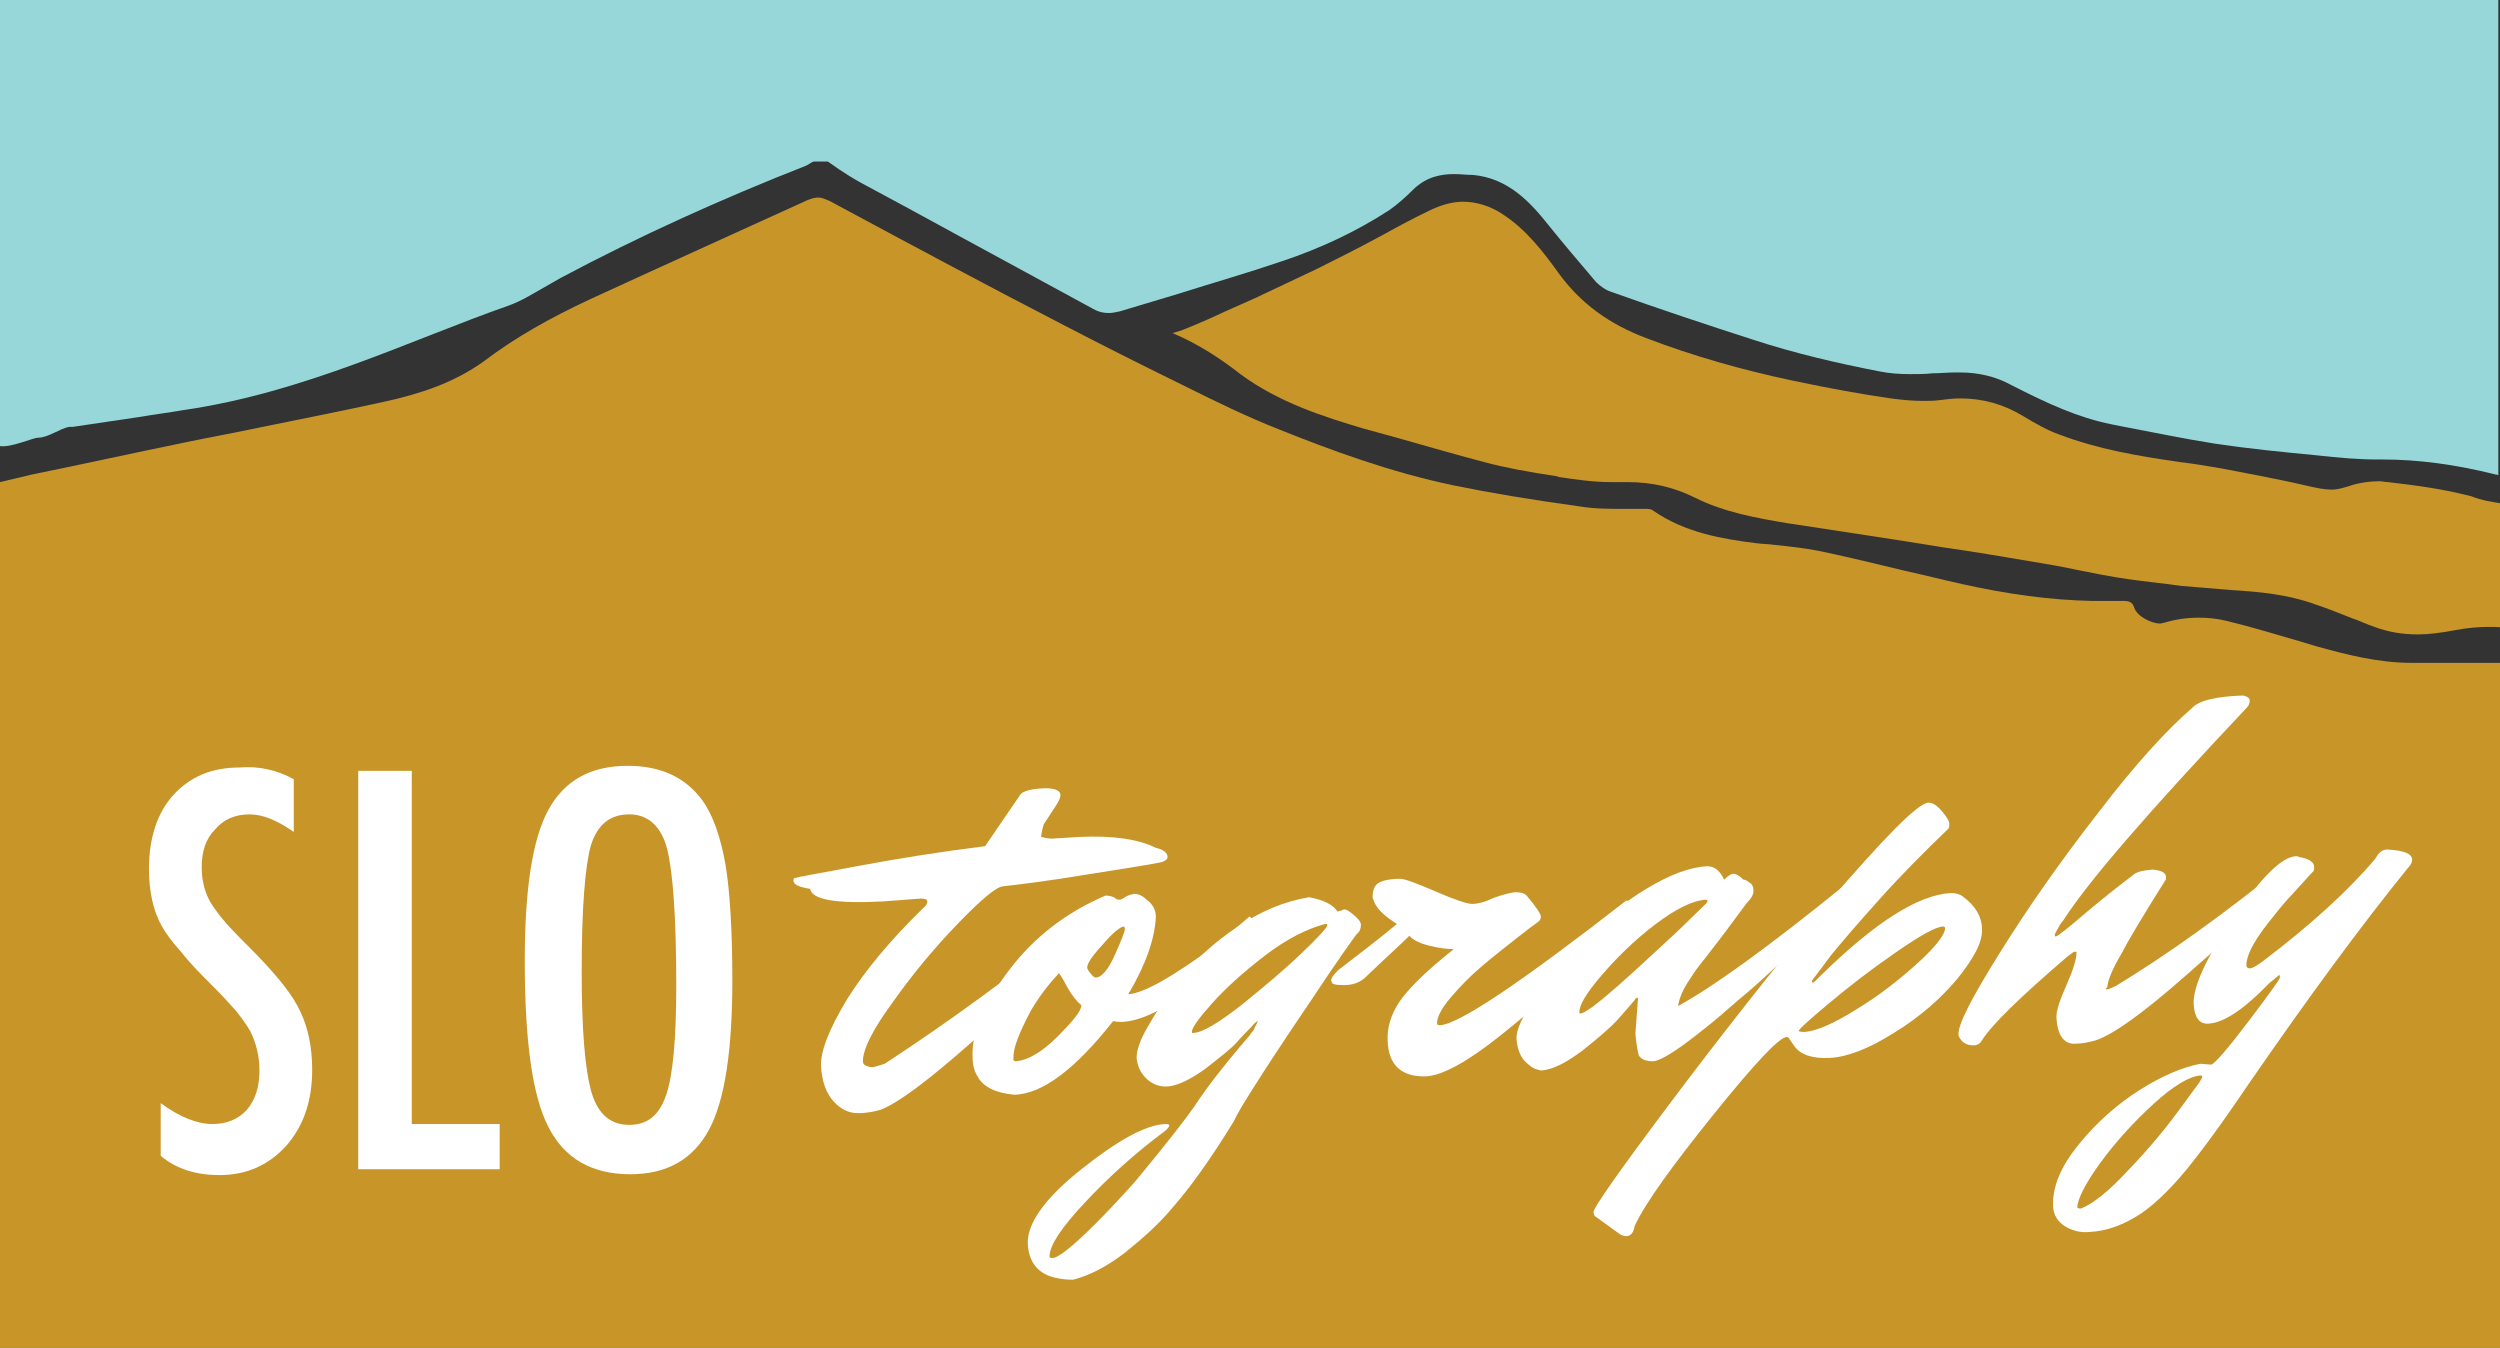 <?xml version="1.0" encoding="utf-8"?>
<!-- Generator: Adobe Illustrator 20.1.0, SVG Export Plug-In . SVG Version: 6.00 Build 0)  -->
<svg version="1.1" id="Layer_1" xmlns="http://www.w3.org/2000/svg" xmlns:xlink="http://www.w3.org/1999/xlink" x="0px" y="0px"
	 viewBox="0 0 298.7 161" style="enable-background:new 0 0 298.7 161;" xml:space="preserve">
<rect x="0" y="0" width="298.7" height="161" fill="#333333" stroke="none"/>
<style type="text/css">
	.st0{clip-path:url(#SVGID_2_);fill:#C89529;}
	.st1{clip-path:url(#SVGID_2_);fill:#97D7DA;}
	.st2{clip-path:url(#SVGID_2_);fill:#FFFFFF;}
</style>
<g>
	<defs>
		<rect id="SVGID_1_" width="298.7" height="161"/>
	</defs>
	<clipPath id="SVGID_2_">
		<use xlink:href="#SVGID_1_"  style="overflow:visible;"/>
	</clipPath>
	<path class="st0" d="M285.3,57.6c-0.3,0-0.7-0.1-1-0.1c-1.2,0-2.6,0.2-3.7,0.6c-0.7,0.2-1.3,0.4-2,0.4c-0.9,0-1.8-0.2-2.7-0.4
		c-3.8-0.9-7.3-1.5-10.3-2.1c-1.7-0.3-3.5-0.6-5.2-0.8c-4.8-0.7-9.7-1.5-14.4-3.3c-1.4-0.5-2.8-1.3-4.3-2.2
		c-2.3-1.4-4.8-2.1-7.5-2.1c-0.8,0-1.6,0.1-2.4,0.2c-0.7,0.1-1.4,0.1-2,0.1c-1.2,0-2.4-0.1-3.9-0.3c-3.5-0.5-7.3-1.2-11.6-2.1
		c-6.2-1.3-12.1-3-17.6-5.1c-4.5-1.7-7.9-4.2-10.5-7.8c-1.8-2.5-3.8-5.1-6.5-6.9c-1.6-1.1-3.3-1.6-4.9-1.6c-1.3,0-2.7,0.4-4.1,1.1
		c-2.1,1-4.1,2.1-6.1,3.2c-2.4,1.3-4.8,2.5-7.2,3.7c-2.5,1.2-4.9,2.3-7.4,3.5l-3.6,1.6c-1.7,0.8-3.5,1.6-5.3,2.3
		c-0.3,0.1-0.7,0.2-1,0.3c3.1,1.3,5.8,3.1,8.1,4.9c4.6,3.4,10,5.1,14.7,6.5l4,1.1c3.5,1,7,2,10.4,2.9c2.6,0.7,5.4,1.2,8.7,1.7
		l0.3,0.1c2,0.3,4.1,0.6,6.1,0.6c0.3,0,0.6,0,0.9,0c0.4,0,0.7,0,1.1,0c3,0,5.6,0.6,8.2,1.9c3.4,1.7,7.3,2.4,10.9,3
		c2.7,0.4,13.7,2.1,13.7,2.1l5,0.8c3.5,0.5,7.1,1.1,10.6,1.7c1.8,0.3,3.6,0.6,5.4,1c2,0.4,4,0.8,6.1,1.1c2.1,0.3,4.2,0.5,6.3,0.8
		l2.4,0.2c1.2,0.1,2.4,0.2,3.6,0.3c3.3,0.2,6.7,0.5,10,1.7c1.5,0.5,3,1.1,4.5,1.7c0.9,0.3,1.7,0.7,2.6,1c1.6,0.6,3.3,0.9,5.2,0.9
		c1.3,0,2.8-0.2,4.4-0.5c1.5-0.3,2.9-0.4,4.2-0.4c0.6,0,1.1,0,1.7,0.1V60.2c-1.3-0.2-2.7-0.4-3.9-0.9
		C291.8,58.4,288.7,58,285.3,57.6"/>
	<path class="st1" d="M4.5,52.3c1.3,0,2.6-1.1,3.8-1.3l0.4,0c2.7-0.4,5.4-0.8,8.1-1.2c1.7-0.3,3.4-0.5,5.1-0.8
		c14.5-2.1,27.2-8.4,38.9-12.5c1.4-0.5,2.7-1.3,4.1-2.1c0.7-0.4,1.4-0.8,2.1-1.2c9.2-4.9,19.1-9.4,29.3-13.4
		c0.2-0.1,0.4-0.2,0.5-0.3l0.4-0.2h1.7c0,0,0.9,0.6,1.3,0.9c0.9,0.6,1.7,1.1,2.6,1.6c3.9,2.1,7.8,4.2,11.8,6.4
		c5.3,2.9,10.7,5.8,16,8.7c0.7,0.4,1.3,0.5,1.9,0.5c0.4,0,0.8-0.1,1.3-0.2c2.3-0.7,4.7-1.4,7-2.1c4.1-1.3,8.3-2.5,12.4-3.9
		c4.5-1.5,8.8-3.5,12.8-6.1c1-0.7,2-1.6,2.8-2.4c1.7-1.7,3.6-1.9,5-1.9c0.7,0,1.4,0.1,2.2,0.1c4.2,0.4,6.8,3.2,9.1,6.1
		c1.6,2,3.4,4.1,5.6,6.7c0.5,0.5,1.2,1,1.9,1.2c5.6,2,11.3,3.9,16.9,5.7c4.9,1.6,10,2.8,15.2,3.8c1,0.2,2.2,0.3,3.5,0.3
		c0.9,0,1.8,0,2.7-0.1c0.9,0,1.8-0.1,2.7-0.1l0.6,0c2.2,0,4.3,0.5,6.1,1.5c4.3,2.2,8,3.9,12,4.7l1,0.2c3.7,0.7,7.5,1.5,11.3,2.1
		c4,0.6,8,1,12.2,1.4c2.7,0.3,5,0.5,7.3,0.5h0.6c4.3,0,8.7,0.6,13.5,1.8c0.1,0,0.2,0,0.3,0.1V0H0v53.3C1.3,53.5,4,52.3,4.5,52.3"/>
	<path class="st0" d="M294.9,79.2c-2.2,0-4.3,0-6.5,0h-0.2c-4.1,0-7.9-1-11.5-2l-2-0.6c-2.8-0.8-5.7-1.7-8.6-2.4
		c-1.2-0.3-2.3-0.4-3.4-0.4c-1.4,0-2.8,0.2-4.1,0.6c-0.2,0-0.3,0.1-0.5,0.1c-1.1,0-2.8-0.9-3.1-1.9c-0.2-0.6-0.5-0.8-1.3-0.8l-2.2,0
		c-0.5,0-1,0-1.5,0c-5-0.1-10.1-0.8-15.5-2c-2.3-0.5-4.6-1.1-6.9-1.6c-3.3-0.8-6.6-1.6-9.9-2.3c-1.9-0.4-3.8-0.6-5.7-0.8
		c-0.7-0.1-1.4-0.1-2.2-0.2c-3.9-0.5-8.4-1.2-12.3-3.9c-0.2-0.2-0.7-0.2-0.9-0.2c-0.9,0-1.7,0-2.6,0c-1.7,0-3.5,0-5.3-0.3
		c-5.8-0.8-10.6-1.6-15-2.5c-7.7-1.6-14.9-4.3-20.9-6.7c-3.8-1.5-7.5-3.3-10.9-5c-4.9-2.4-9.9-4.9-14.7-7.4
		C117.7,34,108.4,29,99.1,24c-0.5-0.2-0.9-0.4-1.3-0.4c-0.4,0-0.8,0.1-1.3,0.3c0,0-20.7,9.4-26.1,11.9c-4.7,2.2-8.8,4.5-12.5,7.3
		c-3.7,2.7-7.9,4-12,4.9c-5,1.1-10.1,2.1-15,3.1c-2.8,0.6-5.6,1.1-8.5,1.7c-3.4,0.7-6.7,1.4-10,2.1c-2.8,0.6-5.7,1.2-8.6,1.8L0,57.6
		c0,0,0,0,0,0V161h298.7V79.2L294.9,79.2z"/>
	<path class="st2" d="M35.1,93.1v6.3c-2-1.4-3.7-2.1-5.3-2.1c-1.7,0-3.1,0.6-4.1,1.8c-1.1,1.1-1.6,2.6-1.6,4.5
		c0,1.7,0.4,3.1,1.1,4.3c0.4,0.6,1,1.5,1.9,2.5c0.9,1,2.1,2.2,3.5,3.6c2.6,2.7,4.4,4.9,5.3,6.9c0.9,1.9,1.4,4.2,1.4,6.9
		c0,3.7-1,6.7-3.1,9.1c-2.1,2.3-4.7,3.5-8,3.5c-2.7,0-5.1-0.7-7-2.3v-6.3c2.3,1.7,4.4,2.5,6.2,2.5c1.7,0,3.1-0.6,4.1-1.7
		c1-1.2,1.5-2.7,1.5-4.7c0-1.7-0.4-3.3-1.1-4.7c-0.4-0.7-0.9-1.4-1.6-2.3c-0.7-0.8-1.6-1.8-2.6-2.8c-1.6-1.6-3-3-4-4.3
		c-1.1-1.2-1.9-2.3-2.4-3.2c-1-1.8-1.5-4.1-1.5-6.8c0-3.7,1-6.7,2.9-8.8c2-2.2,4.6-3.3,7.9-3.3C30.9,91.5,33.1,92,35.1,93.1"/>
	<polygon class="st2" points="42.8,92.1 49.2,92.1 49.2,134.3 59.7,134.3 59.7,139.7 42.8,139.7 	"/>
	<path class="st2" d="M87.5,117.1c0,8.4-0.9,14.4-2.8,17.9c-1.9,3.5-5,5.3-9.4,5.3c-4.6,0-7.9-1.9-9.8-5.7
		c-1.9-3.7-2.8-10.3-2.8-19.8c0-8.5,0.9-14.5,2.8-18c1.9-3.5,5-5.3,9.5-5.3c4,0,6.9,1.4,8.9,4.1c1.3,1.8,2.2,4.4,2.8,7.8
		C87.2,106.5,87.5,111.1,87.5,117.1 M80.8,117.8c0-8.2-0.4-13.7-1.1-16.4c-0.7-2.7-2.3-4.1-4.5-4.1c-2.3,0-3.8,1.2-4.6,3.7
		c-0.7,2.5-1.1,7.5-1.1,15.1c0,7,0.4,11.8,1.2,14.5c0.8,2.6,2.3,3.8,4.5,3.8c2.2,0,3.6-1.2,4.4-3.6
		C80.4,128.5,80.8,124.1,80.8,117.8"/>
	<path class="st2" d="M125.7,100.2l3.2-0.2c4.2-0.2,7.2,0.3,9.2,1.3c0.9,0.2,1.4,0.6,1.4,1.1c0,0.3-0.4,0.6-1.2,0.7
		c-0.8,0.2-3.6,0.6-8.5,1.4c-4.8,0.8-8.2,1.2-10,1.4c-0.8,0.1-2.6,1.6-5.3,4.4c-2.8,2.9-5.4,6-7.8,9.4c-2.5,3.4-3.6,5.7-3.6,7.1
		c0,0.2,0.1,0.4,0.3,0.5c0.2,0.1,0.5,0.2,0.8,0.2c0.3,0,0.8-0.2,1.5-0.4c7.8-5.1,15.3-10.6,22.6-16.5c0.4,0.3,0.6,0.6,0.6,1
		c0,0.4-0.2,0.8-0.6,1.3c-0.4,0.4-1,1-1.8,1.8c-0.8,0.8-2.2,2.2-4.4,4.3c-2.1,2.1-4.2,3.9-6.1,5.6c-5.1,4.5-8.7,7.2-10.8,8
		c-0.7,0.2-1.6,0.4-2.7,0.4c-1,0-2-0.4-2.9-1.4c-0.9-1-1.4-2.4-1.5-4.2c-0.1-1.8,1-4.5,3.1-8c2.2-3.5,5.2-7.1,9.1-10.9
		c0.4-0.3,0.5-0.6,0.5-0.8c0-0.3-0.5-0.4-1.3-0.3l-4,0.3c-5.6,0.3-8.5-0.2-8.7-1.5c-1.3-0.2-2-0.5-2-1c0-0.2,0.1-0.3,0.2-0.3
		c0.2,0,0.3-0.1,0.4-0.1c0.1,0,0.3-0.1,0.6-0.1c0.3-0.1,2.6-0.5,6.9-1.3c4.3-0.8,9.2-1.6,14.8-2.3l4.1-6c0.2-0.5,1.1-0.8,2.6-0.9
		c1.5-0.1,2.3,0.2,2.3,0.8c0,0.2-0.1,0.6-0.5,1.2l-1.5,2.3c-0.2,0.7-0.3,1.2-0.3,1.5C124.9,100.1,125.2,100.2,125.7,100.2"/>
	<path class="st2" d="M134.8,118.8c1.2-0.1,3-0.9,5.4-2.4c2.4-1.5,4.6-3.1,6.4-4.6l2.7-2.3c0.4,0.3,0.6,0.6,0.6,1
		c0,0.4-0.2,0.8-0.5,1.2c-6.6,6.8-11.7,10.2-15.3,10.4c-0.3,0-0.6,0-1.1-0.1c-4.5,5.7-8.4,8.7-11.8,8.8c-2.3-0.2-3.8-1-4.4-2.2
		c-0.4-0.6-0.6-1.4-0.6-2.4c-0.1-2.8,1.3-6.2,4.3-10.2c3-4,6.9-7,11.6-9c0.4,0,0.7,0.1,1,0.2c0.2,0.2,0.4,0.3,0.6,0.3
		c0.2,0,0.4-0.1,0.7-0.3c0.3-0.2,0.6-0.3,1.1-0.4c0.5,0,1,0.2,1.5,0.7c0.7,0.5,1.1,1.2,1.1,2C138,112,137,115.1,134.8,118.8
		 M121.4,126.8c1.3-0.1,3-1,4.9-2.9c1.9-1.9,2.9-3.1,2.9-3.8c-0.5-0.4-1.1-1.1-1.7-2.2c-0.6-1.1-0.9-1.6-1-1.6
		c-1.2,1.3-2.3,2.7-3.3,4.4c-1.5,2.8-2.2,4.7-2.1,5.7C121,126.6,121.1,126.8,121.4,126.8 M134.3,110.7c-0.4,0-1.3,0.7-2.5,2.1
		c-1.3,1.4-1.9,2.3-1.9,2.8c0,0.1,0.1,0.4,0.4,0.7c0.3,0.4,0.5,0.5,0.6,0.5c0.7,0,1.5-0.9,2.3-2.7c0.8-1.8,1.2-2.8,1.2-3.1
		C134.4,110.8,134.3,110.7,134.3,110.7"/>
	<path class="st2" d="M161.6,109.2c0.6,0.5,1,0.9,1,1.3c0,0.4-0.1,0.8-0.5,1.1c-0.3,0.4-2.2,3-5.5,8c-3.4,5-5.6,8.4-6.8,10.3
		c-1.2,1.9-2,3.2-2.4,4.1c-0.5,0.8-1.4,2.3-2.9,4.5c-1.5,2.2-3,4.2-4.5,5.9c-1.5,1.8-3.4,3.5-5.5,5.2c-2.2,1.7-4.3,2.8-6.3,3.3
		c-0.9,0-1.8-0.1-2.7-0.4c-1.7-0.6-2.6-1.9-2.7-3.9c-0.1-2.4,2-5.4,6.4-8.9c4.4-3.5,7.7-5.3,10-5.4c0.3,0,0.5,0,0.5,0.2
		c0,0.1-0.2,0.4-0.6,0.7c-3.5,2.6-6.7,5.5-9.5,8.5c-2.8,3-4.2,5.1-4.2,6.4c0,0.2,0.1,0.2,0.4,0.2c0.3,0,0.8-0.3,1.6-0.9
		c1.9-1.5,4.7-4.3,8.2-8.2c3.9-4.7,6.2-7.7,7.1-9c1.5-2.3,3.4-4.7,5.5-7.2l1.2-1.4c0-0.1,0.1-0.2,0.2-0.3c0.1-0.1,0.2-0.2,0.3-0.5
		c0.3-0.6,0.4-0.8,0.4-0.8c-0.1,0-0.4,0.2-0.8,0.7c-0.4,0.4-1,1-1.7,1.8c-0.7,0.8-2,1.8-3.8,3.2c-1.8,1.3-3.3,2-4.4,2.1
		c-1.1,0.1-2-0.3-2.7-1c-0.7-0.7-1-1.5-1.1-2.4c0-0.9,0.4-2.2,1.5-4c1-1.8,2.4-3.7,4-5.8c1.7-2.1,3.9-4.1,6.6-5.9
		c2.7-1.8,5.5-3,8.5-3.5c1.7,0.3,2.9,0.9,3.4,1.7c0.1,0,0.2-0.1,0.5-0.1C160.6,108.5,161,108.7,161.6,109.2 M142.7,123.4
		c1.1-0.1,2.9-1.2,5.6-3.3c2.6-2.1,5-4.1,7.1-6.1c2.1-2,3.2-3.2,3.2-3.5c0-0.1-0.1-0.1-0.3-0.1c-2.2,0.6-4.6,1.8-7.2,3.8
		c-2.6,2-4.7,3.9-6.3,5.7c-1.6,1.8-2.4,2.9-2.4,3.4C142.4,123.4,142.5,123.5,142.7,123.4"/>
	<path class="st2" d="M159.9,115.9c2.2-1.7,4.6-3.5,7-5.5c-1.4-0.9-2.3-1.7-2.7-2.6c-0.1-0.3-0.2-0.5-0.2-0.6c0-0.8,0.2-1.4,0.7-1.7
		c0.5-0.3,1.4-0.5,2.6-0.5c0.5,0,1.9,0.5,4.2,1.5c2.3,1,3.8,1.5,4.4,1.5c0.6,0,1.5-0.2,2.5-0.7c1.1-0.4,1.9-0.6,2.6-0.7
		c0.7,0,1.1,0.1,1.4,0.4c1.1,1.3,1.7,2.2,1.7,2.5c0,0.3-0.1,0.5-0.4,0.7c-0.3,0.2-1.1,0.8-2.5,1.9c-1.4,1.1-2.8,2.2-4.1,3.3
		c-1.3,1.1-2.6,2.4-3.7,3.7c-1.2,1.4-1.7,2.4-1.7,3.2c0,0.1,0.1,0.2,0.3,0.2c2.3-0.1,9.7-5.1,22.3-14.9c0.3,0,0.5,0.2,0.5,0.8
		c0,0.5-1.6,2.4-4.7,5.7c-3.2,3.2-6.8,6.4-10.8,9.6c-4,3.2-7,4.8-8.9,4.9c-2.9,0.1-4.5-1.3-4.6-4.2c-0.1-1.6,0.4-3.2,1.4-4.7
		c1-1.5,3.2-3.7,6.5-6.3c-0.7,0-1.7-0.1-2.9-0.4c-1.2-0.3-2-0.7-2.4-1.2c-1,1-2.9,2.7-5.4,5.1c-0.6,0.5-1.4,0.8-2.4,0.8
		c-1,0-1.5-0.1-1.5-0.4C158.9,117,159.3,116.5,159.9,115.9"/>
	<path class="st2" d="M195.4,123.5l0.3-4.1c0-0.1,0-0.2-0.1-0.2c-0.1,0-0.2,0.1-0.3,0.3c-0.5,0.6-1.2,1.4-2,2.3
		c-0.8,0.9-2.2,2.1-4.2,3.7c-2,1.5-3.6,2.3-4.9,2.4c-0.2,0-0.5-0.1-0.8-0.2c-0.3-0.1-0.7-0.4-1.3-1c-0.5-0.6-0.8-1.4-0.9-2.5
		c-0.1-1.1,0.7-2.8,2.3-5.1c1.6-2.3,3.4-4.6,5.7-6.9c2.2-2.3,4.7-4.3,7.5-6c2.8-1.7,5.2-2.6,7.3-2.7c0.8,0,1.5,0.5,2,1.6
		c0.4-0.4,0.8-0.7,1.1-0.7c0.3,0,0.7,0.2,1.2,0.7c0.3,0,0.5,0.2,0.8,0.4c0.3,0.2,0.4,0.5,0.4,1c0,0.4-0.3,0.9-0.8,1.4
		c-0.8,1.1-1.8,2.4-2.9,3.9c-1.1,1.4-1.9,2.5-2.4,3.1c-0.5,0.6-1,1.3-1.5,2.1c-0.9,1.3-1.3,2.4-1.4,3.2c4.2-2.3,10.7-7,19.6-14.2
		c0.4,0.3,0.6,0.6,0.6,1c0,0.4-0.1,0.8-0.5,1.1c-0.3,0.3-0.7,0.7-1.2,1.1c-0.5,0.4-1.4,1.3-2.8,2.6c-1.4,1.3-2.7,2.5-4,3.7
		c-1.3,1.2-2.7,2.5-4.4,3.9c-1.6,1.4-3.1,2.7-4.4,3.7c-3.1,2.5-5.1,3.7-5.9,3.7c-0.8,0-1.4-0.2-1.7-0.7
		C195.7,125.7,195.5,124.8,195.4,123.5 M188.8,121.1c0.5,0,2-1.1,4.5-3.3c2.5-2.2,4.8-4.4,7.1-6.5l3.4-3.3c0.2-0.2,0.2-0.3,0.2-0.4
		c0-0.1-0.1-0.1-0.2-0.1c-1.6,0.1-3.6,1.1-6.1,3c-2.5,1.9-4.6,4-6.4,6.1c-1.8,2.1-2.6,3.5-2.6,4.3
		C188.7,121.1,188.8,121.1,188.8,121.1"/>
	<path class="st2" d="M230.4,95.9c0.5,0,1,0.3,1.6,1c0.6,0.7,0.9,1.2,0.9,1.5c0,0.3,0,0.6-0.2,0.7c-2.8,2.7-5.5,5.4-8.1,8.3
		c-2.6,2.9-4.5,5.1-5.8,6.7l-1.8,2.4c-0.3,0.4-0.5,0.6-0.5,0.7c0,0.1,0,0.2,0.1,0.2c0.1,0,0.2-0.1,0.3-0.2l0.5-0.5
		c6.6-6.5,11.8-9.8,15.7-10c0.5,0,1,0.1,1.4,0.4c1.5,1.1,2.3,2.4,2.3,3.9c0.1,1.5-0.9,3.4-2.9,5.9c-2,2.4-4.5,4.6-7.6,6.5
		c-3,1.9-5.6,2.9-7.7,3c-2.1,0.1-3.5-0.4-4.2-1.4l-0.7-1c0,0-0.1-0.1-0.2-0.1c-0.9,0-3.8,3.1-8.8,9.3c-4.9,6.1-8.1,10.5-9.4,13.3
		c-0.1,0.8-0.5,1.2-1,1.2c-0.2,0-0.5-0.1-0.7-0.2l-2.9-2.1c-0.2-0.1-0.3-0.3-0.3-0.6c0-0.5,3-4.8,9-12.8c6-8,12.3-16,18.9-24
		C225.2,100,229.1,96,230.4,95.9 M215.6,123.3c1.4-0.1,3.5-1,6.2-2.7c2.8-1.7,5.2-3.6,7.4-5.6c2.2-2,3.2-3.4,3.2-4.1
		c0-0.1-0.1-0.2-0.2-0.2c-0.9,0-2.8,1.1-5.7,3.1c-2.9,2-5.5,4-8,6.1c-2.4,2-3.6,3.1-3.6,3.3C214.9,123.2,215.1,123.3,215.6,123.3"/>
	<path class="st2" d="M251.8,118.2c0.2,0,0.5-0.2,1-0.4c6.1-3.7,12.8-8.5,20.1-14.4c0.4,0.3,0.6,0.6,0.6,1c0,0.4-0.2,0.8-0.6,1.2
		c-0.4,0.4-1,1-1.7,1.7c-0.7,0.8-2.2,2.1-4.3,4.1c-2.1,2-4.1,3.7-5.9,5.3c-4.8,4.2-8.3,6.8-10.6,7.6c-0.7,0.2-1.6,0.4-2.4,0.4
		c-1.4,0.1-2.2-1-2.3-3.2c0-0.8,0.4-2,1.2-3.8c0.8-1.8,1.2-3.1,1.2-3.9c0-0.1-0.1-0.1-0.2-0.1c-0.1,0-0.4,0.2-0.9,0.6
		c-5.6,4.8-9,8.1-10.2,10c-0.2,0.4-0.6,0.6-1,0.6c-0.9,0-1.5-0.4-1.8-1.2c-0.1-1.3,1.6-4.5,4.9-9.8c3.3-5.3,7.2-10.9,11.8-16.8
		c4.5-5.9,8.3-10,11.2-12.5c0.8-0.9,2.9-1.4,6.1-1.5c0.5,0.1,0.8,0.3,0.8,0.6c0,0.3-0.1,0.6-0.4,0.9c-11.6,12.3-18.9,20.7-21.9,25.4
		c-0.2,0.2-0.4,0.5-0.6,0.9c-0.3,0.5-0.4,0.7-0.4,0.9l0.1,0.1c0.2,0,1.5-1,3.8-3c2.4-2,4.2-3.4,5.4-4.3c0.4-0.4,1.1-0.6,2.4-0.7
		c1.1,0.1,1.6,0.4,1.6,0.9c0,0.2,0,0.3-0.1,0.4c-2.9,4.6-4.6,7.5-5.2,8.7c-1.2,2-1.7,3.4-1.7,4C251.5,118.2,251.6,118.2,251.8,118.2
		"/>
	<path class="st2" d="M285.2,101.5c2,0.1,3,0.5,3,1.2c0,0.3-0.1,0.6-0.5,1c-5.6,6.9-12,15.6-19.3,26.2c-2.1,3.1-4.2,6.1-6.4,8.9
		c-2.2,2.8-4.3,4.9-6.2,6.2c-2,1.3-4,2.1-6.2,2.2c-1.1,0.1-2.1-0.2-2.9-0.7c-0.9-0.6-1.3-1.3-1.4-2.3c-0.1-2.4,0.9-4.8,3.1-7.5
		c2.1-2.6,4.6-4.8,7.3-6.5c2.7-1.7,5.1-2.7,7.2-3.1l1.3,0.1c0.4-0.1,1.9-1.8,4.4-5.1c2.5-3.3,3.8-5.1,3.8-5.3c0-0.2,0-0.3-0.1-0.3
		l-1.2,1c-3,3.1-5.4,4.7-7.2,4.8c-1.1,0.1-1.7-0.7-1.8-2.3c-0.1-2.1,1.5-5.6,4.8-10.4c3.3-4.8,5.7-7.2,7.4-7.3c0.1,0,0.3,0,0.4,0.1
		c1.2,0.2,1.8,0.6,1.8,1.2c0,0.2,0,0.4-0.1,0.5c-0.1,0.1-0.5,0.5-1.2,1.3c-0.7,0.8-1.4,1.5-2.1,2.3c-0.7,0.8-1.4,1.7-2.2,2.7
		c-1.7,2.2-2.5,3.8-2.5,4.9c0,0.3,0.2,0.4,0.4,0.4c0.3,0,0.8-0.3,1.5-0.8c5.8-4.4,10.3-8.5,13.5-12.3
		C284.2,101.9,284.6,101.5,285.2,101.5 M248.6,144.4c1.4-0.5,3.4-2.1,5.7-4.6c2.4-2.5,4.4-4.9,6-7.1l2.5-3.4
		c0.2-0.4,0.4-0.6,0.3-0.7c0-0.1-0.1-0.1-0.2-0.1c-1.3,0.1-3.2,1.2-5.6,3.4c-2.4,2.2-4.5,4.5-6.4,7.1c-1.8,2.5-2.7,4.3-2.7,5.3
		C248.4,144.4,248.5,144.4,248.6,144.4"/>
</g>
</svg>
